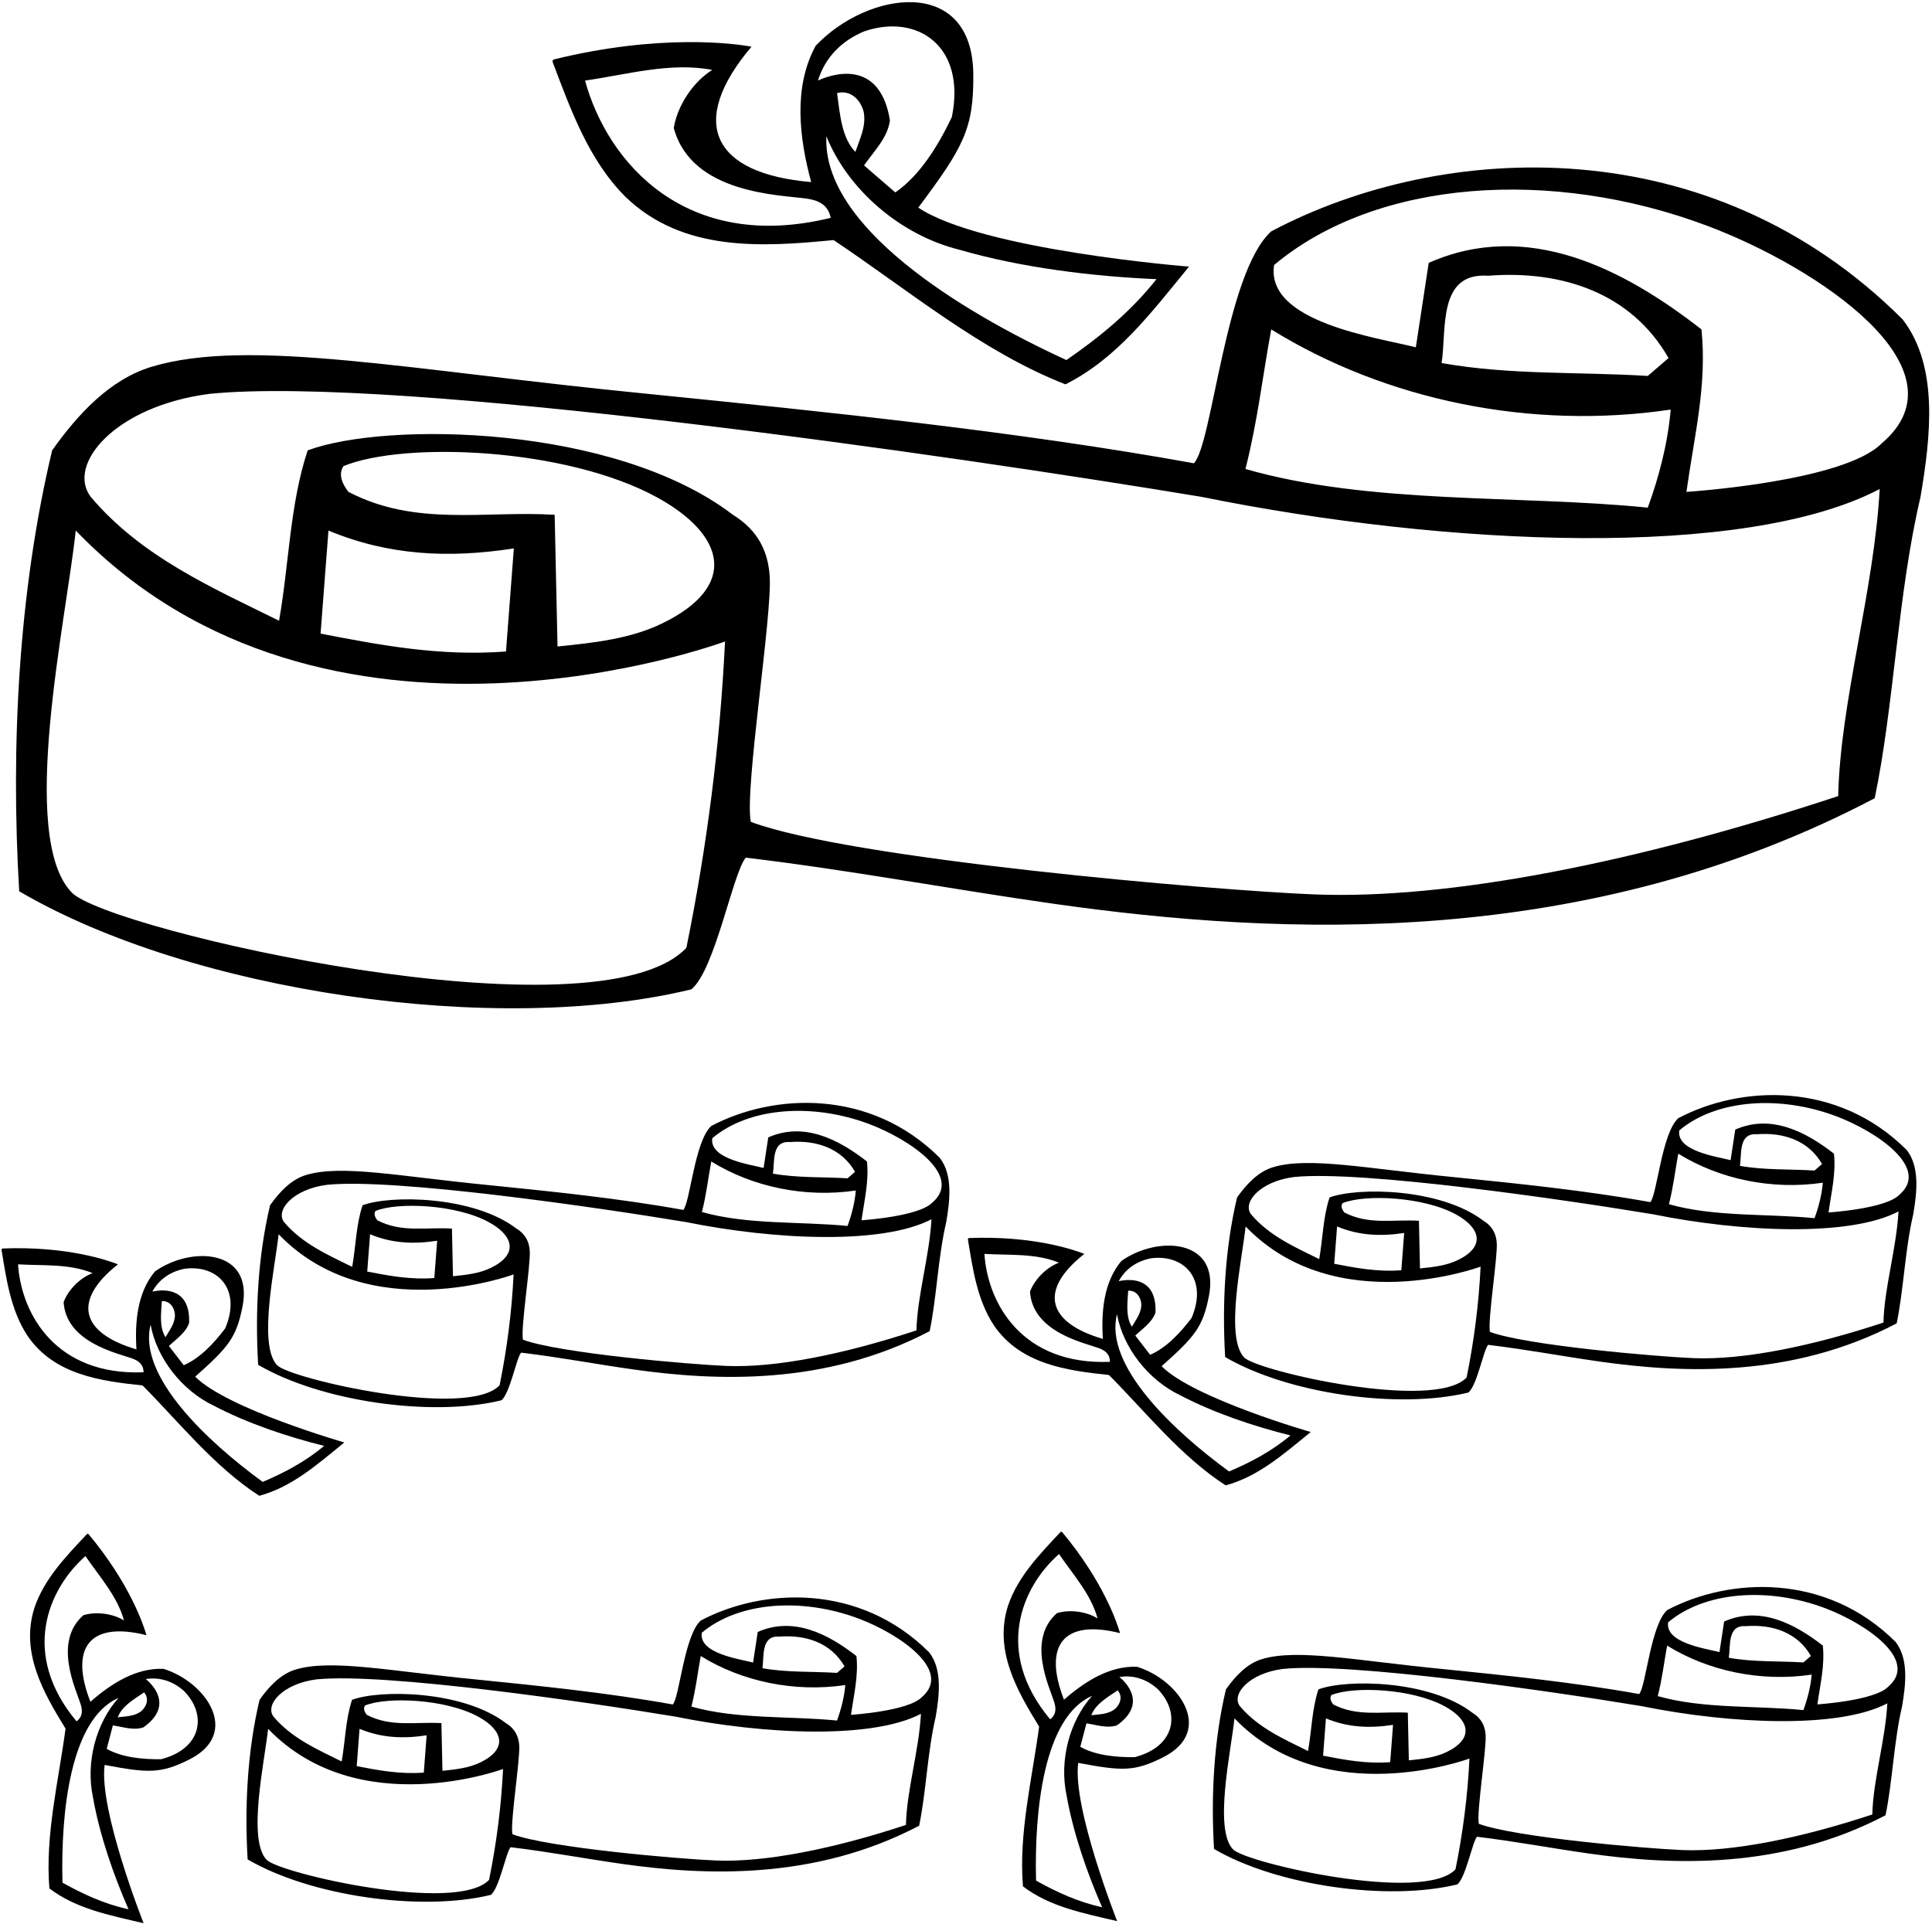 <?xml version="1.0" encoding="UTF-8"?>
<svg xmlns="http://www.w3.org/2000/svg" xmlns:xlink="http://www.w3.org/1999/xlink" width="513pt" height="511pt" viewBox="0 0 513 511" version="1.1">
<g id="surface1">
<path style=" stroke:none;fill-rule:nonzero;fill:rgb(0%,0%,0%);fill-opacity:1;" d="M 505.199 84.82 C 454.23 33.855 383.059 37.348 337.547 61.441 C 325.383 72.465 321.961 117.895 317.02 123.027 C 269.688 114.473 219.129 109.34 171.988 104.59 C 109.398 98.48 66.199 89.535 40.207 97.418 C 29.156 100.766 20.641 110.035 13.844 119.605 C 4.906 157.051 2.816 198.105 5.098 236.691 C 50.758 263.461 131.844 275.312 183.582 262.734 C 189.855 257.602 194.609 231.754 198.027 227.762 C 225.711 231.055 252.645 236.172 280.105 240.055 C 340.203 248.555 420.988 252.359 497.785 211.984 C 502.918 187.465 503.867 157.812 509.949 131.961 C 512.609 116.184 514.891 97.363 505.199 84.82 Z M 337.547 87.48 C 367.961 106.301 406.547 114.281 443.613 108.77 C 442.852 117.895 440.379 127.02 437.527 134.812 C 403.695 131.391 363.777 134.051 330.703 124.547 C 333.938 111.812 335.266 99.836 337.547 87.48 Z M 382.785 96.414 C 384.164 87.621 381.645 72.273 395.141 73.227 C 414.719 71.703 433.156 77.785 443.043 95.086 L 437.527 99.836 C 419.094 98.695 401.035 99.645 382.785 96.414 Z M 182.254 251.711 C 158.555 276.805 28.855 246.996 19.105 237.074 C 4.719 222.434 17.602 164.633 20.113 140.895 C 86.465 209.809 192.516 170.355 192.516 170.355 C 191.188 197.727 187.766 224.527 182.254 251.711 Z M 136.441 145.645 L 134.352 173.016 C 116.676 174.348 100.898 171.305 85.121 168.266 L 87.215 140.895 C 103.18 147.547 119.145 148.309 136.441 145.645 Z M 91.203 123.785 C 107.328 117.148 150.457 118.859 174.578 132.145 C 192.484 142.004 196.293 155.633 175.812 165.562 C 167.305 169.691 157.52 170.727 148.039 171.688 L 147.277 136.711 C 128.648 135.57 110.402 139.941 92.535 130.629 C 91.016 128.727 89.684 126.066 91.203 123.785 Z M 488.09 211.414 C 434.605 229.09 384.648 238.961 348.824 237.52 C 321.887 236.434 225.824 228.148 199.359 218.258 C 197.648 209.512 205.094 163.527 204.371 152.977 C 203.938 146.645 201.449 140.918 194.609 136.711 C 163.164 112.699 102.359 111.895 81.699 119.605 C 76.949 133.859 76.758 149.828 74.098 164.844 C 56.418 156.102 37.602 147.926 24.105 131.961 C 17.59 123.402 30.465 107.84 55.66 104.59 C 105.5 99.621 252.797 120.961 319.109 131.961 C 383.984 145.102 463.242 148.688 499.113 129.867 C 497.594 157.238 488.66 186.133 488.09 211.414 Z M 499.688 117.703 C 489.637 127.969 447.793 130.629 447.793 130.629 C 449.887 115.613 453.305 102.309 451.785 87.48 C 431.066 71.324 405.598 58.211 379.363 69.805 L 375.945 92.234 C 365.855 89.645 335.965 85.609 338.309 70.375 C 365.613 47.512 412.164 44.449 453.473 60.023 C 482.539 70.98 522.934 97.902 499.688 117.703 "/>
<path style=" stroke:none;fill-rule:nonzero;fill:rgb(0%,0%,0%);fill-opacity:1;" d="M 188.859 299.023 C 184.457 303.016 183.219 319.453 181.43 321.312 C 164.305 318.215 146.004 316.359 128.945 314.641 C 106.293 312.43 90.66 309.191 81.254 312.043 C 77.254 313.258 74.172 316.609 71.711 320.074 C 68.477 333.625 67.723 348.484 68.547 362.449 C 85.07 372.137 114.414 376.426 133.141 371.871 C 135.41 370.016 137.129 360.66 138.367 359.215 C 148.387 360.406 158.133 362.258 168.07 363.664 C 189.82 366.738 219.059 368.117 246.852 353.508 C 248.711 344.633 249.051 333.898 251.254 324.547 C 252.219 318.836 253.043 312.023 249.535 307.484 C 231.09 289.039 205.332 290.305 188.859 299.023 Z M 188.859 308.449 C 199.867 315.258 213.832 318.148 227.246 316.152 C 226.973 319.453 226.078 322.758 225.047 325.578 C 212.801 324.34 198.355 325.301 186.383 321.863 C 187.555 317.254 188.035 312.918 188.859 308.449 Z M 205.234 311.68 C 205.73 308.496 204.82 302.945 209.703 303.289 C 216.789 302.738 223.465 304.938 227.039 311.199 L 225.047 312.918 C 218.371 312.508 211.836 312.852 205.234 311.68 Z M 132.66 367.883 C 124.082 376.965 77.145 366.176 73.617 362.586 C 68.41 357.289 73.074 336.371 73.98 327.777 C 97.992 352.719 136.375 338.441 136.375 338.441 C 135.891 348.348 134.652 358.047 132.66 367.883 Z M 116.078 329.496 L 115.324 339.402 C 108.926 339.887 103.219 338.785 97.508 337.684 L 98.266 327.777 C 104.043 330.188 109.82 330.461 116.078 329.496 Z M 99.707 321.586 C 105.543 319.184 121.152 319.805 129.883 324.609 C 136.363 328.18 137.738 333.113 130.328 336.707 C 127.25 338.199 123.707 338.574 120.277 338.922 L 120.004 326.266 C 113.262 325.852 106.656 327.434 100.191 324.062 C 99.641 323.375 99.156 322.41 99.707 321.586 Z M 243.344 353.301 C 223.984 359.695 205.906 363.27 192.941 362.746 C 183.195 362.355 148.43 359.355 138.852 355.777 C 138.23 352.609 140.926 335.969 140.664 332.152 C 140.508 329.859 139.605 327.785 137.129 326.266 C 125.75 317.574 103.746 317.285 96.27 320.074 C 94.551 325.234 94.48 331.012 93.516 336.445 C 87.121 333.281 80.309 330.324 75.426 324.547 C 73.066 321.449 77.727 315.816 86.844 314.641 C 104.883 312.84 158.188 320.566 182.188 324.547 C 205.664 329.301 234.352 330.598 247.332 323.789 C 246.781 333.695 243.551 344.148 243.344 353.301 Z M 247.539 319.387 C 243.902 323.102 228.758 324.062 228.758 324.062 C 229.516 318.629 230.754 313.812 230.203 308.449 C 222.703 302.602 213.488 297.855 203.996 302.051 L 202.758 310.168 C 199.105 309.23 188.289 307.77 189.137 302.258 C 199.02 293.98 215.863 292.875 230.812 298.512 C 241.336 302.477 255.953 312.219 247.539 319.387 "/>
<path style=" stroke:none;fill-rule:nonzero;fill:rgb(0%,0%,0%);fill-opacity:1;" d="M 221.336 63.758 C 240.816 76.738 260.594 93.367 282.906 102.07 C 296.453 95.273 305.473 83.332 315.719 70.805 C 315.719 70.805 260.82 66.473 243.828 55.137 C 255.887 39.02 258.566 34.145 258.438 19.73 C 258.207 -6.652 230.25 -2.398 216.562 12.191 C 210.602 23.172 212.199 36.539 215.391 48.352 C 189.297 46.141 182.414 32.641 199.539 12.402 C 195.191 11.578 175.242 8.84 146.914 15.82 L 146.68 16.316 C 151.512 29.027 156.285 42.539 166.133 52.32 C 181.352 66.957 202.293 65.613 221.336 63.758 Z M 254.633 66.293 C 271.215 71.109 290.207 73.418 307.078 74.137 C 300.207 82.832 291.926 89.57 283.164 95.621 C 254.535 82.496 218.305 59.941 219.426 36.191 C 225.105 50.305 239.02 62.398 254.633 66.293 Z M 222.258 24.727 C 225.879 23.766 228.586 26.582 229.352 29.793 C 230.012 33.59 228.316 36.852 227.121 40.352 C 223.398 36.395 223.074 30.398 222.258 24.727 Z M 229.469 8.328 C 243.617 3.484 256.59 12.27 252.738 31.094 C 249.121 38.68 244.23 46.633 237.73 51.102 L 229.422 43.926 C 232.211 39.988 235.672 36.59 236.305 31.969 C 233.871 16.828 222.895 18.797 217.195 21.379 C 219.16 15.031 223.676 10.742 229.469 8.328 Z M 189.121 18.566 C 184.039 21.73 179.836 28.09 178.906 34.004 C 183.664 51.574 207.145 51.719 214.238 52.754 C 217.246 53.195 219.855 54.289 220.582 57.848 C 182.176 67.281 161.301 43.199 155.348 21.398 C 166.688 19.766 178.023 16.445 189.121 18.566 "/>
<path style=" stroke:none;fill-rule:nonzero;fill:rgb(0%,0%,0%);fill-opacity:1;" d="M 37.855 367.926 C 47.559 377.695 57.008 389.602 68.848 397.234 C 77.453 394.906 84.055 389.082 91.43 383.066 C 91.43 383.066 60.293 374.125 51.832 365.594 C 60.672 357.723 62.789 355.227 64.406 346.902 C 67.371 331.668 50.758 330.84 41.152 337.645 C 36.43 343.273 35.781 351.164 36.234 358.348 C 21.453 354.012 19.07 345.422 31.32 335.766 C 28.91 334.781 17.73 330.859 0.582 331.559 L 0.391 331.82 C 1.684 339.715 2.848 348.059 7.379 354.855 C 14.43 365.078 26.66 366.762 37.855 367.926 Z M 49.047 336.93 C 57.77 335.801 64.219 342.387 59.789 352.785 C 56.812 356.73 53.059 360.742 48.789 362.555 L 44.844 357.441 C 46.914 355.5 49.305 353.949 50.211 351.359 C 50.59 342.348 44.031 342.191 40.441 343.012 C 42.32 339.586 45.426 337.645 49.047 336.93 Z M 43.938 355.113 C 42.254 352.395 42.773 348.902 42.965 345.535 C 45.164 345.406 46.395 347.348 46.461 349.289 C 46.395 351.555 45.035 353.234 43.938 355.113 Z M 39.988 351.812 C 41.605 360.613 48.207 369.219 56.746 373.297 C 65.742 378.02 76.418 381.578 86.059 383.973 C 81.078 388.176 75.512 391.09 69.754 393.547 C 54.789 382.625 36.555 365.371 39.988 351.812 Z M 4.789 335.766 C 11.52 336.152 18.441 335.57 24.59 338.094 C 21.289 339.324 18.117 342.496 16.891 345.797 C 17.57 356.48 31.086 359.32 35.055 360.75 C 36.738 361.355 38.113 362.297 38.113 364.43 C 14.867 365.359 5.664 349.031 4.789 335.766 "/>
<path style=" stroke:none;fill-rule:nonzero;fill:rgb(0%,0%,0%);fill-opacity:1;" d="M 294.457 365.152 C 304.16 374.922 313.609 386.828 325.449 394.461 C 334.055 392.133 340.656 386.309 348.031 380.293 C 348.031 380.293 316.898 371.352 308.434 362.82 C 317.273 354.949 319.391 352.453 321.012 344.129 C 323.973 328.895 307.359 328.066 297.758 334.867 C 293.031 340.496 292.387 348.391 292.84 355.574 C 278.055 351.234 275.676 342.648 287.922 332.992 C 285.512 332.008 274.336 328.086 257.188 328.785 L 256.992 329.047 C 258.285 336.938 259.449 345.285 263.98 352.078 C 271.031 362.305 283.262 363.984 294.457 365.152 Z M 305.648 334.156 C 314.375 333.027 320.82 339.613 316.391 350.012 C 313.414 353.957 309.66 357.969 305.391 359.781 L 301.445 354.668 C 303.516 352.727 305.91 351.176 306.816 348.586 C 307.191 339.574 300.633 339.422 297.047 340.238 C 298.922 336.809 302.027 334.867 305.648 334.156 Z M 300.539 352.34 C 298.855 349.621 299.375 346.129 299.566 342.762 C 301.77 342.633 302.996 344.574 303.062 346.516 C 302.996 348.781 301.641 350.465 300.539 352.34 Z M 296.594 349.039 C 298.211 357.84 304.809 366.445 313.352 370.52 C 322.344 375.246 333.02 378.805 342.66 381.199 C 337.68 385.402 332.113 388.316 326.355 390.773 C 311.395 379.852 293.156 362.598 296.594 349.039 Z M 261.391 332.992 C 268.121 333.379 275.047 332.797 281.191 335.32 C 277.891 336.551 274.723 339.723 273.492 343.02 C 274.172 353.711 287.691 356.547 291.656 357.977 C 293.34 358.582 294.715 359.52 294.715 361.656 C 271.469 362.586 262.266 346.258 261.391 332.992 "/>
<path style=" stroke:none;fill-rule:nonzero;fill:rgb(0%,0%,0%);fill-opacity:1;" d="M 301.914 442.637 C 294.574 442.336 287.926 446.641 282.516 451.387 C 276.926 437.031 282.273 429.898 297.398 433.703 C 296.703 431.195 292.988 419.949 281.965 406.797 L 281.641 406.801 C 276.176 412.645 270.277 418.664 267.664 426.398 C 263.871 438.227 270.008 448.938 275.918 458.516 C 274.105 472.164 270.445 486.914 271.629 500.957 C 278.727 506.348 287.367 508.02 296.637 510.188 C 296.637 510.188 284.711 480.07 286.297 468.16 C 297.93 470.355 301.199 470.508 308.777 466.707 C 322.652 459.754 313.164 446.09 301.914 442.637 Z M 296.77 448.895 C 298.215 450.555 297.43 452.715 295.93 453.953 C 294.098 455.281 291.938 455.234 289.777 455.508 C 290.902 452.516 293.988 450.793 296.77 448.895 Z M 281.199 412.695 C 285 418.262 289.688 423.387 291.441 429.797 C 288.453 427.934 284.008 427.359 280.645 428.398 C 272.598 435.465 278.602 447.902 279.891 451.918 C 280.438 453.621 280.535 455.281 278.844 456.586 C 263.914 438.742 271.227 421.484 281.199 412.695 Z M 283.199 476.758 C 284.953 486.762 288.652 497.391 292.641 506.488 C 286.27 505.109 280.566 502.48 275.102 499.422 C 274.617 480.902 277.148 455.926 289.98 450.367 C 284 457.023 281.215 467.504 283.199 476.758 Z M 301.301 466.641 C 296.359 466.695 290.891 466.172 286.848 463.895 L 288.488 457.648 C 291.289 458.102 293.98 459.051 296.582 458.188 C 303.949 452.98 300.066 447.695 297.227 445.352 C 301.09 444.746 304.523 446.02 307.301 448.457 C 313.52 454.672 312.242 463.801 301.301 466.641 "/>
<path style=" stroke:none;fill-rule:nonzero;fill:rgb(0%,0%,0%);fill-opacity:1;" d="M 43.402 443.188 C 36.062 442.883 29.414 447.191 24.004 451.934 C 18.414 437.578 23.762 430.449 38.887 434.25 C 38.191 431.742 34.473 420.496 23.449 407.344 L 23.129 407.348 C 17.664 413.191 11.766 419.211 9.152 426.945 C 5.359 438.773 11.496 449.484 17.406 459.062 C 15.594 472.715 11.934 487.465 13.117 501.504 C 20.215 506.895 28.855 508.566 38.125 510.734 C 38.125 510.734 26.195 480.617 27.785 468.707 C 39.418 470.902 42.688 471.055 50.266 467.258 C 64.141 460.301 54.656 446.637 43.402 443.188 Z M 38.258 449.441 C 39.703 451.105 38.918 453.262 37.418 454.5 C 35.586 455.832 33.422 455.781 31.266 456.055 C 32.391 453.066 35.473 451.34 38.258 449.441 Z M 22.688 413.242 C 26.488 418.809 31.176 423.934 32.93 430.344 C 29.941 428.48 25.496 427.906 22.133 428.949 C 14.082 436.012 20.09 448.449 21.379 452.465 C 21.926 454.168 22.023 455.828 20.332 457.133 C 5.402 439.293 12.715 422.031 22.688 413.242 Z M 24.688 477.305 C 26.441 487.309 30.141 497.938 34.129 507.035 C 27.758 505.656 22.055 503.027 16.59 499.969 C 16.105 481.449 18.637 456.473 31.469 450.914 C 25.488 457.57 22.703 468.051 24.688 477.305 Z M 42.789 467.188 C 37.848 467.242 32.379 466.719 28.336 464.441 L 29.973 458.195 C 32.777 458.652 35.469 459.598 38.07 458.734 C 45.438 453.531 41.555 448.242 38.715 445.902 C 42.578 445.293 46.012 446.566 48.785 449.004 C 55.008 455.223 53.727 464.348 42.789 467.188 "/>
<path style=" stroke:none;fill-rule:nonzero;fill:rgb(0%,0%,0%);fill-opacity:1;" d="M 445.629 296.953 C 441.227 300.945 439.988 317.387 438.199 319.242 C 421.07 316.145 402.77 314.289 385.711 312.57 C 363.059 310.359 347.426 307.121 338.02 309.973 C 334.02 311.188 330.938 314.539 328.477 318.004 C 325.246 331.555 324.488 346.414 325.312 360.379 C 341.84 370.066 371.184 374.355 389.906 369.805 C 392.18 367.945 393.898 358.59 395.137 357.145 C 405.152 358.34 414.902 360.188 424.84 361.594 C 446.59 364.672 475.824 366.051 503.617 351.438 C 505.477 342.562 505.82 331.832 508.02 322.477 C 508.984 316.766 509.809 309.953 506.301 305.414 C 487.855 286.969 462.098 288.234 445.629 296.953 Z M 445.629 306.379 C 456.633 313.188 470.598 316.078 484.012 314.082 C 483.738 317.387 482.844 320.688 481.812 323.508 C 469.566 322.27 455.121 323.23 443.152 319.793 C 444.32 315.184 444.801 310.852 445.629 306.379 Z M 462 309.613 C 462.5 306.43 461.586 300.875 466.473 301.219 C 473.559 300.668 480.23 302.871 483.805 309.129 L 481.812 310.852 C 475.141 310.438 468.605 310.781 462 309.613 Z M 389.426 365.812 C 380.848 374.895 333.91 364.109 330.383 360.516 C 325.176 355.219 329.84 334.301 330.746 325.711 C 354.762 350.648 393.141 336.371 393.141 336.371 C 392.66 346.277 391.422 355.977 389.426 365.812 Z M 372.848 327.43 L 372.09 337.336 C 365.691 337.816 359.984 336.715 354.273 335.613 L 355.031 325.711 C 360.809 328.117 366.59 328.391 372.848 327.43 Z M 356.477 319.52 C 362.309 317.113 377.918 317.734 386.648 322.539 C 393.129 326.109 394.508 331.043 387.094 334.637 C 384.016 336.129 380.477 336.504 377.043 336.852 L 376.77 324.195 C 370.027 323.781 363.422 325.363 356.957 321.992 C 356.406 321.305 355.926 320.344 356.477 319.52 Z M 500.109 351.23 C 480.754 357.629 462.676 361.199 449.707 360.676 C 439.961 360.285 405.195 357.285 395.617 353.707 C 394.996 350.543 397.691 333.898 397.43 330.082 C 397.273 327.789 396.375 325.719 393.898 324.195 C 382.52 315.508 360.512 315.215 353.035 318.004 C 351.316 323.164 351.246 328.941 350.285 334.375 C 343.887 331.211 337.078 328.254 332.191 322.477 C 329.836 319.379 334.492 313.746 343.613 312.57 C 361.648 310.77 414.957 318.496 438.953 322.477 C 462.434 327.23 491.117 328.527 504.102 321.719 C 503.551 331.625 500.316 342.078 500.109 351.23 Z M 504.305 317.316 C 500.668 321.031 485.527 321.992 485.527 321.992 C 486.281 316.559 487.52 311.742 486.973 306.379 C 479.473 300.531 470.254 295.785 460.762 299.98 L 459.523 308.098 C 455.871 307.16 445.055 305.703 445.902 300.188 C 455.785 291.91 472.633 290.805 487.582 296.441 C 498.102 300.406 512.719 310.148 504.305 317.316 "/>
<path style=" stroke:none;fill-rule:nonzero;fill:rgb(0%,0%,0%);fill-opacity:1;" d="M 442.672 427.59 C 438.266 431.578 437.027 448.02 435.238 449.879 C 418.109 446.781 399.812 444.926 382.754 443.207 C 360.102 440.996 344.469 437.758 335.062 440.609 C 331.062 441.82 327.98 445.176 325.52 448.641 C 322.285 462.191 321.531 477.051 322.355 491.016 C 338.879 500.703 368.227 504.988 386.949 500.438 C 389.219 498.582 390.938 489.227 392.176 487.781 C 402.195 488.973 411.941 490.824 421.883 492.23 C 443.629 495.305 472.867 496.684 500.66 482.07 C 502.516 473.199 502.859 462.465 505.062 453.109 C 506.023 447.402 506.852 440.59 503.344 436.051 C 484.898 417.605 459.141 418.871 442.672 427.59 Z M 442.672 437.016 C 453.676 443.824 467.641 446.715 481.055 444.719 C 480.777 448.02 479.887 451.324 478.852 454.145 C 466.609 452.906 452.164 453.867 440.191 450.426 C 441.363 445.82 441.844 441.484 442.672 437.016 Z M 459.043 440.246 C 459.539 437.062 458.629 431.512 463.512 431.855 C 470.598 431.305 477.27 433.504 480.848 439.766 L 478.852 441.484 C 472.18 441.074 465.645 441.418 459.043 440.246 Z M 386.469 496.449 C 377.891 505.531 330.953 494.742 327.426 491.152 C 322.219 485.855 326.883 464.934 327.789 456.344 C 351.801 481.285 390.184 467.008 390.184 467.008 C 389.699 476.91 388.465 486.613 386.469 496.449 Z M 369.891 458.062 L 369.133 467.969 C 362.734 468.453 357.023 467.352 351.316 466.25 L 352.074 456.344 C 357.852 458.75 363.629 459.027 369.891 458.062 Z M 353.516 450.152 C 359.352 447.75 374.961 448.371 383.691 453.176 C 390.172 456.746 391.551 461.68 384.137 465.273 C 381.059 466.766 377.516 467.141 374.086 467.488 L 373.812 454.832 C 367.07 454.418 360.465 456 354 452.629 C 353.449 451.941 352.969 450.977 353.516 450.152 Z M 497.152 481.863 C 477.797 488.262 459.715 491.836 446.75 491.312 C 437.004 490.922 402.238 487.922 392.66 484.34 C 392.039 481.176 394.734 464.535 394.473 460.719 C 394.316 458.426 393.414 456.352 390.938 454.832 C 379.559 446.141 357.555 445.848 350.078 448.641 C 348.359 453.797 348.289 459.578 347.324 465.012 C 340.93 461.848 334.117 458.891 329.234 453.109 C 326.875 450.016 331.535 444.383 340.652 443.207 C 358.691 441.406 411.996 449.129 435.996 453.109 C 459.477 457.867 488.16 459.164 501.141 452.355 C 500.59 462.262 497.359 472.715 497.152 481.863 Z M 501.348 447.953 C 497.711 451.664 482.566 452.629 482.566 452.629 C 483.324 447.195 484.562 442.379 484.012 437.016 C 476.516 431.168 467.297 426.418 457.805 430.617 L 456.566 438.734 C 452.914 437.797 442.098 436.336 442.945 430.824 C 452.828 422.547 469.672 421.441 484.621 427.078 C 495.141 431.043 509.762 440.785 501.348 447.953 "/>
<path style=" stroke:none;fill-rule:nonzero;fill:rgb(0%,0%,0%);fill-opacity:1;" d="M 186.066 430.363 C 181.664 434.352 180.426 450.793 178.637 452.652 C 161.508 449.555 143.211 447.699 126.148 445.98 C 103.5 443.77 87.867 440.531 78.457 443.383 C 74.461 444.594 71.375 447.949 68.918 451.414 C 65.684 464.965 64.926 479.824 65.754 493.789 C 82.277 503.477 111.621 507.766 130.348 503.211 C 132.617 501.355 134.336 492 135.574 490.555 C 145.594 491.746 155.34 493.598 165.277 495.004 C 187.027 498.082 216.266 499.457 244.059 484.844 C 245.914 475.973 246.258 465.238 248.461 455.887 C 249.422 450.176 250.246 443.363 246.738 438.824 C 228.297 420.379 202.535 421.645 186.066 430.363 Z M 186.066 439.789 C 197.074 446.598 211.039 449.488 224.453 447.492 C 224.176 450.793 223.281 454.098 222.25 456.918 C 210.008 455.68 195.559 456.641 183.59 453.203 C 184.762 448.594 185.242 444.258 186.066 439.789 Z M 202.438 443.02 C 202.938 439.84 202.027 434.285 206.91 434.629 C 213.996 434.078 220.668 436.281 224.246 442.539 L 222.25 444.258 C 215.578 443.848 209.043 444.191 202.438 443.02 Z M 129.863 499.223 C 121.289 508.305 74.352 497.516 70.824 493.926 C 65.613 488.629 70.277 467.711 71.188 459.117 C 95.199 484.059 133.578 469.781 133.578 469.781 C 133.098 479.688 131.859 489.387 129.863 499.223 Z M 113.285 460.836 L 112.531 470.742 C 106.133 471.223 100.422 470.125 94.715 469.023 L 95.469 459.117 C 101.246 461.527 107.027 461.801 113.285 460.836 Z M 96.914 452.926 C 102.75 450.523 118.359 451.145 127.09 455.949 C 133.57 459.52 134.945 464.453 127.535 468.047 C 124.453 469.539 120.914 469.914 117.484 470.262 L 117.207 457.605 C 110.465 457.191 103.863 458.773 97.395 455.402 C 96.844 454.715 96.363 453.754 96.914 452.926 Z M 240.551 484.641 C 221.191 491.035 203.113 494.609 190.148 494.086 C 180.398 493.695 145.633 490.695 136.055 487.113 C 135.438 483.953 138.133 467.309 137.871 463.492 C 137.715 461.199 136.812 459.125 134.336 457.605 C 122.957 448.914 100.949 448.625 93.477 451.414 C 91.754 456.574 91.688 462.352 90.723 467.785 C 84.324 464.621 77.516 461.664 72.633 455.887 C 70.273 452.789 74.934 447.156 84.051 445.98 C 102.09 444.18 155.395 451.906 179.395 455.887 C 202.871 460.641 231.559 461.938 244.539 455.129 C 243.988 465.035 240.754 475.488 240.551 484.641 Z M 244.746 450.727 C 241.109 454.441 225.965 455.402 225.965 455.402 C 226.723 449.969 227.961 445.152 227.41 439.789 C 219.91 433.941 210.695 429.195 201.199 433.391 L 199.965 441.508 C 196.312 440.57 185.492 439.109 186.344 433.598 C 196.223 425.32 213.07 424.215 228.02 429.852 C 238.539 433.816 253.156 443.559 244.746 450.727 "/>
</g>
</svg>
